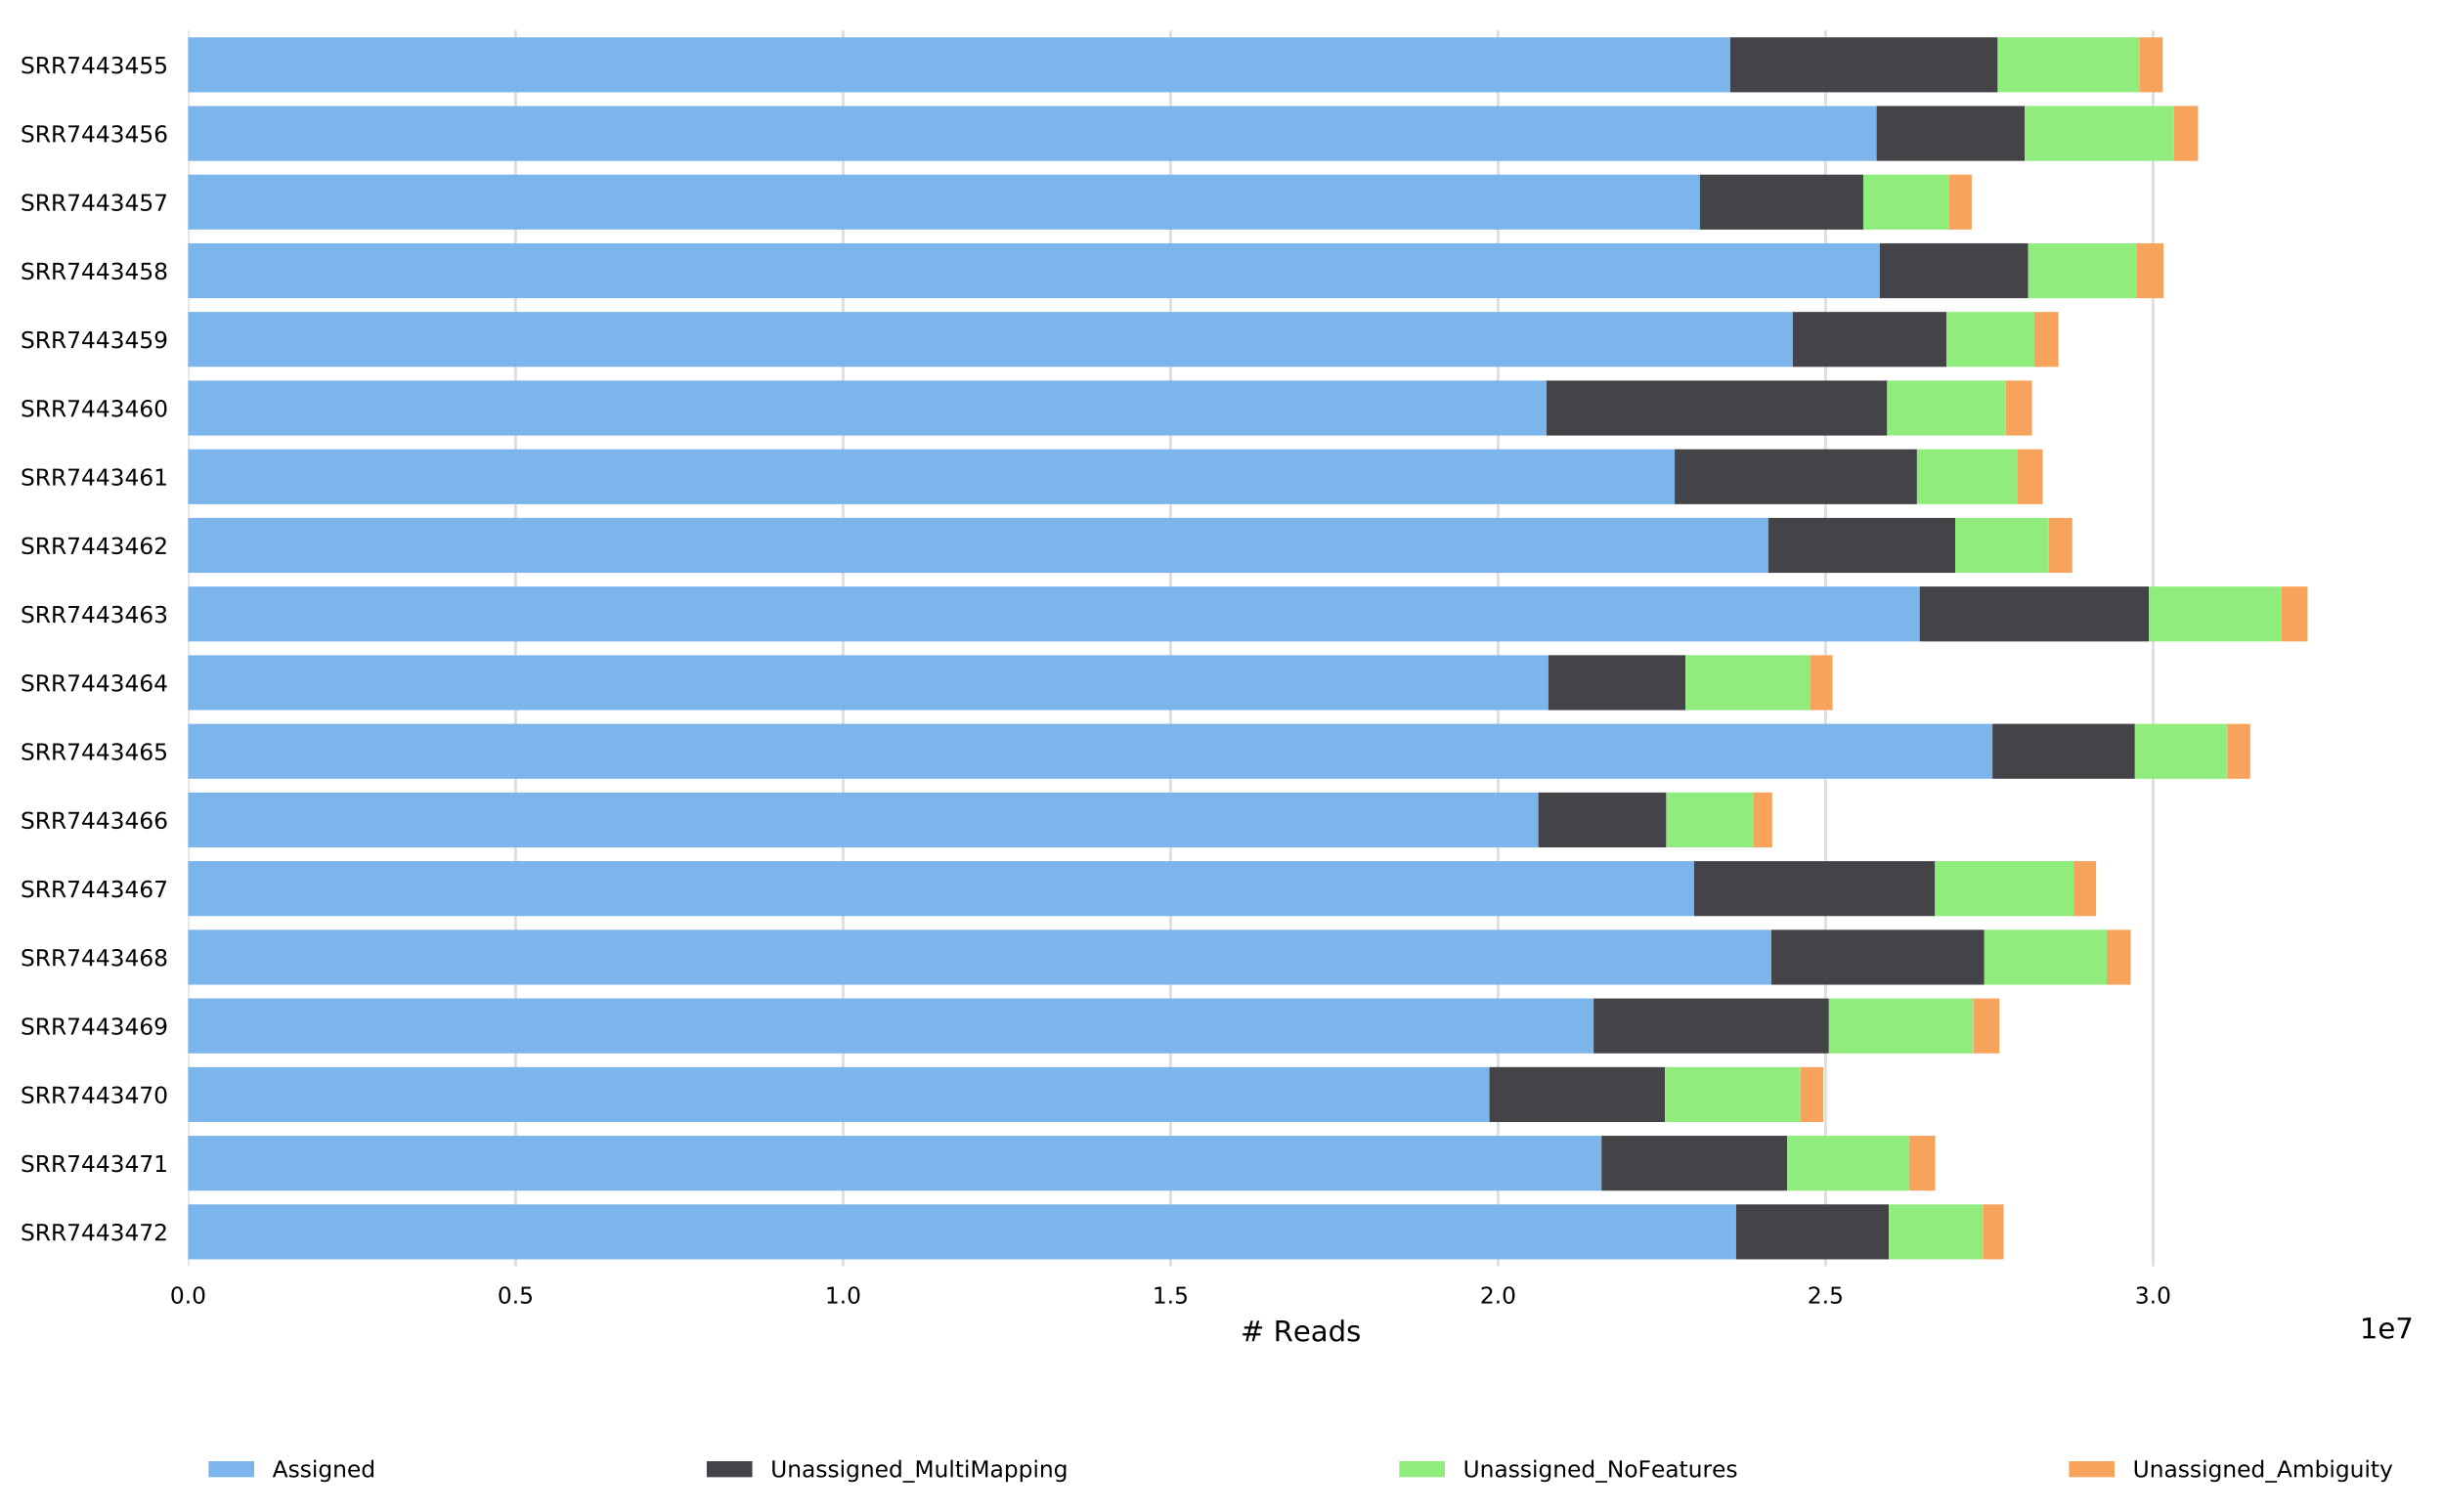 <?xml version="1.0" encoding="utf-8" standalone="no"?>
<!DOCTYPE svg PUBLIC "-//W3C//DTD SVG 1.1//EN"
  "http://www.w3.org/Graphics/SVG/1.1/DTD/svg11.dtd">
<!-- Created with matplotlib (https://matplotlib.org/) -->
<svg height="530.938pt" version="1.1" viewBox="0 0 857.926 530.938" width="857.926pt" xmlns="http://www.w3.org/2000/svg" xmlns:xlink="http://www.w3.org/1999/xlink">
 <defs>
  <style type="text/css">
*{stroke-linecap:butt;stroke-linejoin:round;}
  </style>
 </defs>
 <g id="figure_1">
  <g id="patch_1">
   <path d="M 0 530.938 
L 857.926 530.938 
L 857.926 0 
L 0 0 
z
" style="fill:#ffffff;"/>
  </g>
  <g id="axes_1">
   <g id="patch_2">
    <path d="M 66.026 444.578 
L 847.226 444.578 
L 847.226 10.7 
L 66.026 10.7 
z
" style="fill:#ffffff;"/>
   </g>
   <g id="matplotlib.axis_1">
    <g id="xtick_1">
     <g id="line2d_1">
      <path clip-path="url(#p8d0020bea5)" d="M 66.026 444.578 
L 66.026 10.7 
" style="fill:none;stroke:#dedede;stroke-linecap:square;"/>
     </g>
     <g id="text_1">
      <!-- 0.0 -->
      <defs>
       <path d="M 31.781 66.406 
Q 24.172 66.406 20.328 58.906 
Q 16.5 51.422 16.5 36.375 
Q 16.5 21.391 20.328 13.891 
Q 24.172 6.391 31.781 6.391 
Q 39.453 6.391 43.281 13.891 
Q 47.125 21.391 47.125 36.375 
Q 47.125 51.422 43.281 58.906 
Q 39.453 66.406 31.781 66.406 
z
M 31.781 74.219 
Q 44.047 74.219 50.516 64.516 
Q 56.984 54.828 56.984 36.375 
Q 56.984 17.969 50.516 8.266 
Q 44.047 -1.422 31.781 -1.422 
Q 19.531 -1.422 13.062 8.266 
Q 6.594 17.969 6.594 36.375 
Q 6.594 54.828 13.062 64.516 
Q 19.531 74.219 31.781 74.219 
z
" id="DejaVuSans-48"/>
       <path d="M 10.688 12.406 
L 21 12.406 
L 21 0 
L 10.688 0 
z
" id="DejaVuSans-46"/>
      </defs>
      <g transform="translate(59.665 457.657)scale(0.08 -0.08)">
       <use xlink:href="#DejaVuSans-48"/>
       <use x="63.623" xlink:href="#DejaVuSans-46"/>
       <use x="95.41" xlink:href="#DejaVuSans-48"/>
      </g>
     </g>
    </g>
    <g id="xtick_2">
     <g id="line2d_2">
      <path clip-path="url(#p8d0020bea5)" d="M 180.987 444.578 
L 180.987 10.7 
" style="fill:none;stroke:#dedede;stroke-linecap:square;"/>
     </g>
     <g id="text_2">
      <!-- 0.5 -->
      <defs>
       <path d="M 10.797 72.906 
L 49.516 72.906 
L 49.516 64.594 
L 19.828 64.594 
L 19.828 46.734 
Q 21.969 47.469 24.109 47.828 
Q 26.266 48.188 28.422 48.188 
Q 40.625 48.188 47.75 41.5 
Q 54.891 34.812 54.891 23.391 
Q 54.891 11.625 47.562 5.094 
Q 40.234 -1.422 26.906 -1.422 
Q 22.312 -1.422 17.547 -0.641 
Q 12.797 0.141 7.719 1.703 
L 7.719 11.625 
Q 12.109 9.234 16.797 8.062 
Q 21.484 6.891 26.703 6.891 
Q 35.156 6.891 40.078 11.328 
Q 45.016 15.766 45.016 23.391 
Q 45.016 31 40.078 35.438 
Q 35.156 39.891 26.703 39.891 
Q 22.75 39.891 18.812 39.016 
Q 14.891 38.141 10.797 36.281 
z
" id="DejaVuSans-53"/>
      </defs>
      <g transform="translate(174.626 457.657)scale(0.08 -0.08)">
       <use xlink:href="#DejaVuSans-48"/>
       <use x="63.623" xlink:href="#DejaVuSans-46"/>
       <use x="95.41" xlink:href="#DejaVuSans-53"/>
      </g>
     </g>
    </g>
    <g id="xtick_3">
     <g id="line2d_3">
      <path clip-path="url(#p8d0020bea5)" d="M 295.948 444.578 
L 295.948 10.7 
" style="fill:none;stroke:#dedede;stroke-linecap:square;"/>
     </g>
     <g id="text_3">
      <!-- 1.0 -->
      <defs>
       <path d="M 12.406 8.297 
L 28.516 8.297 
L 28.516 63.922 
L 10.984 60.406 
L 10.984 69.391 
L 28.422 72.906 
L 38.281 72.906 
L 38.281 8.297 
L 54.391 8.297 
L 54.391 0 
L 12.406 0 
z
" id="DejaVuSans-49"/>
      </defs>
      <g transform="translate(289.587 457.657)scale(0.08 -0.08)">
       <use xlink:href="#DejaVuSans-49"/>
       <use x="63.623" xlink:href="#DejaVuSans-46"/>
       <use x="95.41" xlink:href="#DejaVuSans-48"/>
      </g>
     </g>
    </g>
    <g id="xtick_4">
     <g id="line2d_4">
      <path clip-path="url(#p8d0020bea5)" d="M 410.909 444.578 
L 410.909 10.7 
" style="fill:none;stroke:#dedede;stroke-linecap:square;"/>
     </g>
     <g id="text_4">
      <!-- 1.5 -->
      <g transform="translate(404.548 457.657)scale(0.08 -0.08)">
       <use xlink:href="#DejaVuSans-49"/>
       <use x="63.623" xlink:href="#DejaVuSans-46"/>
       <use x="95.41" xlink:href="#DejaVuSans-53"/>
      </g>
     </g>
    </g>
    <g id="xtick_5">
     <g id="line2d_5">
      <path clip-path="url(#p8d0020bea5)" d="M 525.87 444.578 
L 525.87 10.7 
" style="fill:none;stroke:#dedede;stroke-linecap:square;"/>
     </g>
     <g id="text_5">
      <!-- 2.0 -->
      <defs>
       <path d="M 19.188 8.297 
L 53.609 8.297 
L 53.609 0 
L 7.328 0 
L 7.328 8.297 
Q 12.938 14.109 22.625 23.891 
Q 32.328 33.688 34.812 36.531 
Q 39.547 41.844 41.422 45.531 
Q 43.312 49.219 43.312 52.781 
Q 43.312 58.594 39.234 62.25 
Q 35.156 65.922 28.609 65.922 
Q 23.969 65.922 18.812 64.312 
Q 13.672 62.703 7.812 59.422 
L 7.812 69.391 
Q 13.766 71.781 18.938 73 
Q 24.125 74.219 28.422 74.219 
Q 39.75 74.219 46.484 68.547 
Q 53.219 62.891 53.219 53.422 
Q 53.219 48.922 51.531 44.891 
Q 49.859 40.875 45.406 35.406 
Q 44.188 33.984 37.641 27.219 
Q 31.109 20.453 19.188 8.297 
z
" id="DejaVuSans-50"/>
      </defs>
      <g transform="translate(519.509 457.657)scale(0.08 -0.08)">
       <use xlink:href="#DejaVuSans-50"/>
       <use x="63.623" xlink:href="#DejaVuSans-46"/>
       <use x="95.41" xlink:href="#DejaVuSans-48"/>
      </g>
     </g>
    </g>
    <g id="xtick_6">
     <g id="line2d_6">
      <path clip-path="url(#p8d0020bea5)" d="M 640.831 444.578 
L 640.831 10.7 
" style="fill:none;stroke:#dedede;stroke-linecap:square;"/>
     </g>
     <g id="text_6">
      <!-- 2.5 -->
      <g transform="translate(634.47 457.657)scale(0.08 -0.08)">
       <use xlink:href="#DejaVuSans-50"/>
       <use x="63.623" xlink:href="#DejaVuSans-46"/>
       <use x="95.41" xlink:href="#DejaVuSans-53"/>
      </g>
     </g>
    </g>
    <g id="xtick_7">
     <g id="line2d_7">
      <path clip-path="url(#p8d0020bea5)" d="M 755.792 444.578 
L 755.792 10.7 
" style="fill:none;stroke:#dedede;stroke-linecap:square;"/>
     </g>
     <g id="text_7">
      <!-- 3.0 -->
      <defs>
       <path d="M 40.578 39.312 
Q 47.656 37.797 51.625 33 
Q 55.609 28.219 55.609 21.188 
Q 55.609 10.406 48.188 4.484 
Q 40.766 -1.422 27.094 -1.422 
Q 22.516 -1.422 17.656 -0.516 
Q 12.797 0.391 7.625 2.203 
L 7.625 11.719 
Q 11.719 9.328 16.594 8.109 
Q 21.484 6.891 26.812 6.891 
Q 36.078 6.891 40.938 10.547 
Q 45.797 14.203 45.797 21.188 
Q 45.797 27.641 41.281 31.266 
Q 36.766 34.906 28.719 34.906 
L 20.219 34.906 
L 20.219 43.016 
L 29.109 43.016 
Q 36.375 43.016 40.234 45.922 
Q 44.094 48.828 44.094 54.297 
Q 44.094 59.906 40.109 62.906 
Q 36.141 65.922 28.719 65.922 
Q 24.656 65.922 20.016 65.031 
Q 15.375 64.156 9.812 62.312 
L 9.812 71.094 
Q 15.438 72.656 20.344 73.438 
Q 25.25 74.219 29.594 74.219 
Q 40.828 74.219 47.359 69.109 
Q 53.906 64.016 53.906 55.328 
Q 53.906 49.266 50.438 45.094 
Q 46.969 40.922 40.578 39.312 
z
" id="DejaVuSans-51"/>
      </defs>
      <g transform="translate(749.43 457.657)scale(0.08 -0.08)">
       <use xlink:href="#DejaVuSans-51"/>
       <use x="63.623" xlink:href="#DejaVuSans-46"/>
       <use x="95.41" xlink:href="#DejaVuSans-48"/>
      </g>
     </g>
    </g>
    <g id="text_8">
     <!-- # Reads -->
     <defs>
      <path d="M 51.125 44 
L 36.922 44 
L 32.812 27.688 
L 47.125 27.688 
z
M 43.797 71.781 
L 38.719 51.516 
L 52.984 51.516 
L 58.109 71.781 
L 65.922 71.781 
L 60.891 51.516 
L 76.125 51.516 
L 76.125 44 
L 58.984 44 
L 54.984 27.688 
L 70.516 27.688 
L 70.516 20.219 
L 53.078 20.219 
L 48 0 
L 40.188 0 
L 45.219 20.219 
L 30.906 20.219 
L 25.875 0 
L 18.016 0 
L 23.094 20.219 
L 7.719 20.219 
L 7.719 27.688 
L 24.906 27.688 
L 29 44 
L 13.281 44 
L 13.281 51.516 
L 30.906 51.516 
L 35.891 71.781 
z
" id="DejaVuSans-35"/>
      <path id="DejaVuSans-32"/>
      <path d="M 44.391 34.188 
Q 47.562 33.109 50.562 29.594 
Q 53.562 26.078 56.594 19.922 
L 66.609 0 
L 56 0 
L 46.688 18.703 
Q 43.062 26.031 39.672 28.422 
Q 36.281 30.812 30.422 30.812 
L 19.672 30.812 
L 19.672 0 
L 9.812 0 
L 9.812 72.906 
L 32.078 72.906 
Q 44.578 72.906 50.734 67.672 
Q 56.891 62.453 56.891 51.906 
Q 56.891 45.016 53.688 40.469 
Q 50.484 35.938 44.391 34.188 
z
M 19.672 64.797 
L 19.672 38.922 
L 32.078 38.922 
Q 39.203 38.922 42.844 42.219 
Q 46.484 45.516 46.484 51.906 
Q 46.484 58.297 42.844 61.547 
Q 39.203 64.797 32.078 64.797 
z
" id="DejaVuSans-82"/>
      <path d="M 56.203 29.594 
L 56.203 25.203 
L 14.891 25.203 
Q 15.484 15.922 20.484 11.062 
Q 25.484 6.203 34.422 6.203 
Q 39.594 6.203 44.453 7.469 
Q 49.312 8.734 54.109 11.281 
L 54.109 2.781 
Q 49.266 0.734 44.188 -0.344 
Q 39.109 -1.422 33.891 -1.422 
Q 20.797 -1.422 13.156 6.188 
Q 5.516 13.812 5.516 26.812 
Q 5.516 40.234 12.766 48.109 
Q 20.016 56 32.328 56 
Q 43.359 56 49.781 48.891 
Q 56.203 41.797 56.203 29.594 
z
M 47.219 32.234 
Q 47.125 39.594 43.094 43.984 
Q 39.062 48.391 32.422 48.391 
Q 24.906 48.391 20.391 44.141 
Q 15.875 39.891 15.188 32.172 
z
" id="DejaVuSans-101"/>
      <path d="M 34.281 27.484 
Q 23.391 27.484 19.188 25 
Q 14.984 22.516 14.984 16.5 
Q 14.984 11.719 18.141 8.906 
Q 21.297 6.109 26.703 6.109 
Q 34.188 6.109 38.703 11.406 
Q 43.219 16.703 43.219 25.484 
L 43.219 27.484 
z
M 52.203 31.203 
L 52.203 0 
L 43.219 0 
L 43.219 8.297 
Q 40.141 3.328 35.547 0.953 
Q 30.953 -1.422 24.312 -1.422 
Q 15.922 -1.422 10.953 3.297 
Q 6 8.016 6 15.922 
Q 6 25.141 12.172 29.828 
Q 18.359 34.516 30.609 34.516 
L 43.219 34.516 
L 43.219 35.406 
Q 43.219 41.609 39.141 45 
Q 35.062 48.391 27.688 48.391 
Q 23 48.391 18.547 47.266 
Q 14.109 46.141 10.016 43.891 
L 10.016 52.203 
Q 14.938 54.109 19.578 55.047 
Q 24.219 56 28.609 56 
Q 40.484 56 46.344 49.844 
Q 52.203 43.703 52.203 31.203 
z
" id="DejaVuSans-97"/>
      <path d="M 45.406 46.391 
L 45.406 75.984 
L 54.391 75.984 
L 54.391 0 
L 45.406 0 
L 45.406 8.203 
Q 42.578 3.328 38.25 0.953 
Q 33.938 -1.422 27.875 -1.422 
Q 17.969 -1.422 11.734 6.484 
Q 5.516 14.406 5.516 27.297 
Q 5.516 40.188 11.734 48.094 
Q 17.969 56 27.875 56 
Q 33.938 56 38.25 53.625 
Q 42.578 51.266 45.406 46.391 
z
M 14.797 27.297 
Q 14.797 17.391 18.875 11.75 
Q 22.953 6.109 30.078 6.109 
Q 37.203 6.109 41.297 11.75 
Q 45.406 17.391 45.406 27.297 
Q 45.406 37.203 41.297 42.844 
Q 37.203 48.484 30.078 48.484 
Q 22.953 48.484 18.875 42.844 
Q 14.797 37.203 14.797 27.297 
z
" id="DejaVuSans-100"/>
      <path d="M 44.281 53.078 
L 44.281 44.578 
Q 40.484 46.531 36.375 47.5 
Q 32.281 48.484 27.875 48.484 
Q 21.188 48.484 17.844 46.438 
Q 14.5 44.391 14.5 40.281 
Q 14.5 37.156 16.891 35.375 
Q 19.281 33.594 26.516 31.984 
L 29.594 31.297 
Q 39.156 29.25 43.188 25.516 
Q 47.219 21.781 47.219 15.094 
Q 47.219 7.469 41.188 3.016 
Q 35.156 -1.422 24.609 -1.422 
Q 20.219 -1.422 15.453 -0.562 
Q 10.688 0.297 5.422 2 
L 5.422 11.281 
Q 10.406 8.688 15.234 7.391 
Q 20.062 6.109 24.812 6.109 
Q 31.156 6.109 34.562 8.281 
Q 37.984 10.453 37.984 14.406 
Q 37.984 18.062 35.516 20.016 
Q 33.062 21.969 24.703 23.781 
L 21.578 24.516 
Q 13.234 26.266 9.516 29.906 
Q 5.812 33.547 5.812 39.891 
Q 5.812 47.609 11.281 51.797 
Q 16.75 56 26.812 56 
Q 31.781 56 36.172 55.266 
Q 40.578 54.547 44.281 53.078 
z
" id="DejaVuSans-115"/>
     </defs>
     <g transform="translate(435.457 470.919)scale(0.1 -0.1)">
      <use xlink:href="#DejaVuSans-35"/>
      <use x="83.789" xlink:href="#DejaVuSans-32"/>
      <use x="115.576" xlink:href="#DejaVuSans-82"/>
      <use x="184.996" xlink:href="#DejaVuSans-101"/>
      <use x="246.52" xlink:href="#DejaVuSans-97"/>
      <use x="307.799" xlink:href="#DejaVuSans-100"/>
      <use x="371.275" xlink:href="#DejaVuSans-115"/>
     </g>
    </g>
    <g id="text_9">
     <!-- 1e7 -->
     <defs>
      <path d="M 8.203 72.906 
L 55.078 72.906 
L 55.078 68.703 
L 28.609 0 
L 18.312 0 
L 43.219 64.594 
L 8.203 64.594 
z
" id="DejaVuSans-55"/>
     </defs>
     <g transform="translate(828.348 469.919)scale(0.1 -0.1)">
      <use xlink:href="#DejaVuSans-49"/>
      <use x="63.623" xlink:href="#DejaVuSans-101"/>
      <use x="125.146" xlink:href="#DejaVuSans-55"/>
     </g>
    </g>
   </g>
   <g id="matplotlib.axis_2">
    <g id="ytick_1">
     <g id="text_10">
      <!-- SRR7443455 -->
      <defs>
       <path d="M 53.516 70.516 
L 53.516 60.891 
Q 47.906 63.578 42.922 64.891 
Q 37.938 66.219 33.297 66.219 
Q 25.25 66.219 20.875 63.094 
Q 16.5 59.969 16.5 54.203 
Q 16.5 49.359 19.406 46.891 
Q 22.312 44.438 30.422 42.922 
L 36.375 41.703 
Q 47.406 39.594 52.656 34.297 
Q 57.906 29 57.906 20.125 
Q 57.906 9.516 50.797 4.047 
Q 43.703 -1.422 29.984 -1.422 
Q 24.812 -1.422 18.969 -0.25 
Q 13.141 0.922 6.891 3.219 
L 6.891 13.375 
Q 12.891 10.016 18.656 8.297 
Q 24.422 6.594 29.984 6.594 
Q 38.422 6.594 43.016 9.906 
Q 47.609 13.234 47.609 19.391 
Q 47.609 24.75 44.312 27.781 
Q 41.016 30.812 33.5 32.328 
L 27.484 33.5 
Q 16.453 35.688 11.516 40.375 
Q 6.594 45.062 6.594 53.422 
Q 6.594 63.094 13.406 68.656 
Q 20.219 74.219 32.172 74.219 
Q 37.312 74.219 42.625 73.281 
Q 47.953 72.359 53.516 70.516 
z
" id="DejaVuSans-83"/>
       <path d="M 37.797 64.312 
L 12.891 25.391 
L 37.797 25.391 
z
M 35.203 72.906 
L 47.609 72.906 
L 47.609 25.391 
L 58.016 25.391 
L 58.016 17.188 
L 47.609 17.188 
L 47.609 0 
L 37.797 0 
L 37.797 17.188 
L 4.891 17.188 
L 4.891 26.703 
z
" id="DejaVuSans-52"/>
      </defs>
      <g transform="translate(7.2 25.792)scale(0.08 -0.08)">
       <use xlink:href="#DejaVuSans-83"/>
       <use x="63.477" xlink:href="#DejaVuSans-82"/>
       <use x="132.959" xlink:href="#DejaVuSans-82"/>
       <use x="202.441" xlink:href="#DejaVuSans-55"/>
       <use x="266.064" xlink:href="#DejaVuSans-52"/>
       <use x="329.688" xlink:href="#DejaVuSans-52"/>
       <use x="393.311" xlink:href="#DejaVuSans-51"/>
       <use x="456.934" xlink:href="#DejaVuSans-52"/>
       <use x="520.557" xlink:href="#DejaVuSans-53"/>
       <use x="584.18" xlink:href="#DejaVuSans-53"/>
      </g>
     </g>
    </g>
    <g id="ytick_2">
     <g id="text_11">
      <!-- SRR7443456 -->
      <defs>
       <path d="M 33.016 40.375 
Q 26.375 40.375 22.484 35.828 
Q 18.609 31.297 18.609 23.391 
Q 18.609 15.531 22.484 10.953 
Q 26.375 6.391 33.016 6.391 
Q 39.656 6.391 43.531 10.953 
Q 47.406 15.531 47.406 23.391 
Q 47.406 31.297 43.531 35.828 
Q 39.656 40.375 33.016 40.375 
z
M 52.594 71.297 
L 52.594 62.312 
Q 48.875 64.062 45.094 64.984 
Q 41.312 65.922 37.594 65.922 
Q 27.828 65.922 22.672 59.328 
Q 17.531 52.734 16.797 39.406 
Q 19.672 43.656 24.016 45.922 
Q 28.375 48.188 33.594 48.188 
Q 44.578 48.188 50.953 41.516 
Q 57.328 34.859 57.328 23.391 
Q 57.328 12.156 50.688 5.359 
Q 44.047 -1.422 33.016 -1.422 
Q 20.359 -1.422 13.672 8.266 
Q 6.984 17.969 6.984 36.375 
Q 6.984 53.656 15.188 63.938 
Q 23.391 74.219 37.203 74.219 
Q 40.922 74.219 44.703 73.484 
Q 48.484 72.75 52.594 71.297 
z
" id="DejaVuSans-54"/>
      </defs>
      <g transform="translate(7.2 49.896)scale(0.08 -0.08)">
       <use xlink:href="#DejaVuSans-83"/>
       <use x="63.477" xlink:href="#DejaVuSans-82"/>
       <use x="132.959" xlink:href="#DejaVuSans-82"/>
       <use x="202.441" xlink:href="#DejaVuSans-55"/>
       <use x="266.064" xlink:href="#DejaVuSans-52"/>
       <use x="329.688" xlink:href="#DejaVuSans-52"/>
       <use x="393.311" xlink:href="#DejaVuSans-51"/>
       <use x="456.934" xlink:href="#DejaVuSans-52"/>
       <use x="520.557" xlink:href="#DejaVuSans-53"/>
       <use x="584.18" xlink:href="#DejaVuSans-54"/>
      </g>
     </g>
    </g>
    <g id="ytick_3">
     <g id="text_12">
      <!-- SRR7443457 -->
      <g transform="translate(7.2 74)scale(0.08 -0.08)">
       <use xlink:href="#DejaVuSans-83"/>
       <use x="63.477" xlink:href="#DejaVuSans-82"/>
       <use x="132.959" xlink:href="#DejaVuSans-82"/>
       <use x="202.441" xlink:href="#DejaVuSans-55"/>
       <use x="266.064" xlink:href="#DejaVuSans-52"/>
       <use x="329.688" xlink:href="#DejaVuSans-52"/>
       <use x="393.311" xlink:href="#DejaVuSans-51"/>
       <use x="456.934" xlink:href="#DejaVuSans-52"/>
       <use x="520.557" xlink:href="#DejaVuSans-53"/>
       <use x="584.18" xlink:href="#DejaVuSans-55"/>
      </g>
     </g>
    </g>
    <g id="ytick_4">
     <g id="text_13">
      <!-- SRR7443458 -->
      <defs>
       <path d="M 31.781 34.625 
Q 24.75 34.625 20.719 30.859 
Q 16.703 27.094 16.703 20.516 
Q 16.703 13.922 20.719 10.156 
Q 24.75 6.391 31.781 6.391 
Q 38.812 6.391 42.859 10.172 
Q 46.922 13.969 46.922 20.516 
Q 46.922 27.094 42.891 30.859 
Q 38.875 34.625 31.781 34.625 
z
M 21.922 38.812 
Q 15.578 40.375 12.031 44.719 
Q 8.5 49.078 8.5 55.328 
Q 8.5 64.062 14.719 69.141 
Q 20.953 74.219 31.781 74.219 
Q 42.672 74.219 48.875 69.141 
Q 55.078 64.062 55.078 55.328 
Q 55.078 49.078 51.531 44.719 
Q 48 40.375 41.703 38.812 
Q 48.828 37.156 52.797 32.312 
Q 56.781 27.484 56.781 20.516 
Q 56.781 9.906 50.312 4.234 
Q 43.844 -1.422 31.781 -1.422 
Q 19.734 -1.422 13.25 4.234 
Q 6.781 9.906 6.781 20.516 
Q 6.781 27.484 10.781 32.312 
Q 14.797 37.156 21.922 38.812 
z
M 18.312 54.391 
Q 18.312 48.734 21.844 45.562 
Q 25.391 42.391 31.781 42.391 
Q 38.141 42.391 41.719 45.562 
Q 45.312 48.734 45.312 54.391 
Q 45.312 60.062 41.719 63.234 
Q 38.141 66.406 31.781 66.406 
Q 25.391 66.406 21.844 63.234 
Q 18.312 60.062 18.312 54.391 
z
" id="DejaVuSans-56"/>
      </defs>
      <g transform="translate(7.2 98.105)scale(0.08 -0.08)">
       <use xlink:href="#DejaVuSans-83"/>
       <use x="63.477" xlink:href="#DejaVuSans-82"/>
       <use x="132.959" xlink:href="#DejaVuSans-82"/>
       <use x="202.441" xlink:href="#DejaVuSans-55"/>
       <use x="266.064" xlink:href="#DejaVuSans-52"/>
       <use x="329.688" xlink:href="#DejaVuSans-52"/>
       <use x="393.311" xlink:href="#DejaVuSans-51"/>
       <use x="456.934" xlink:href="#DejaVuSans-52"/>
       <use x="520.557" xlink:href="#DejaVuSans-53"/>
       <use x="584.18" xlink:href="#DejaVuSans-56"/>
      </g>
     </g>
    </g>
    <g id="ytick_5">
     <g id="text_14">
      <!-- SRR7443459 -->
      <defs>
       <path d="M 10.984 1.516 
L 10.984 10.5 
Q 14.703 8.734 18.5 7.812 
Q 22.312 6.891 25.984 6.891 
Q 35.75 6.891 40.891 13.453 
Q 46.047 20.016 46.781 33.406 
Q 43.953 29.203 39.594 26.953 
Q 35.25 24.703 29.984 24.703 
Q 19.047 24.703 12.672 31.312 
Q 6.297 37.938 6.297 49.422 
Q 6.297 60.641 12.938 67.422 
Q 19.578 74.219 30.609 74.219 
Q 43.266 74.219 49.922 64.516 
Q 56.594 54.828 56.594 36.375 
Q 56.594 19.141 48.406 8.859 
Q 40.234 -1.422 26.422 -1.422 
Q 22.703 -1.422 18.891 -0.688 
Q 15.094 0.047 10.984 1.516 
z
M 30.609 32.422 
Q 37.25 32.422 41.125 36.953 
Q 45.016 41.5 45.016 49.422 
Q 45.016 57.281 41.125 61.844 
Q 37.25 66.406 30.609 66.406 
Q 23.969 66.406 20.094 61.844 
Q 16.219 57.281 16.219 49.422 
Q 16.219 41.5 20.094 36.953 
Q 23.969 32.422 30.609 32.422 
z
" id="DejaVuSans-57"/>
      </defs>
      <g transform="translate(7.2 122.209)scale(0.08 -0.08)">
       <use xlink:href="#DejaVuSans-83"/>
       <use x="63.477" xlink:href="#DejaVuSans-82"/>
       <use x="132.959" xlink:href="#DejaVuSans-82"/>
       <use x="202.441" xlink:href="#DejaVuSans-55"/>
       <use x="266.064" xlink:href="#DejaVuSans-52"/>
       <use x="329.688" xlink:href="#DejaVuSans-52"/>
       <use x="393.311" xlink:href="#DejaVuSans-51"/>
       <use x="456.934" xlink:href="#DejaVuSans-52"/>
       <use x="520.557" xlink:href="#DejaVuSans-53"/>
       <use x="584.18" xlink:href="#DejaVuSans-57"/>
      </g>
     </g>
    </g>
    <g id="ytick_6">
     <g id="text_15">
      <!-- SRR7443460 -->
      <g transform="translate(7.2 146.313)scale(0.08 -0.08)">
       <use xlink:href="#DejaVuSans-83"/>
       <use x="63.477" xlink:href="#DejaVuSans-82"/>
       <use x="132.959" xlink:href="#DejaVuSans-82"/>
       <use x="202.441" xlink:href="#DejaVuSans-55"/>
       <use x="266.064" xlink:href="#DejaVuSans-52"/>
       <use x="329.688" xlink:href="#DejaVuSans-52"/>
       <use x="393.311" xlink:href="#DejaVuSans-51"/>
       <use x="456.934" xlink:href="#DejaVuSans-52"/>
       <use x="520.557" xlink:href="#DejaVuSans-54"/>
       <use x="584.18" xlink:href="#DejaVuSans-48"/>
      </g>
     </g>
    </g>
    <g id="ytick_7">
     <g id="text_16">
      <!-- SRR7443461 -->
      <g transform="translate(7.2 170.418)scale(0.08 -0.08)">
       <use xlink:href="#DejaVuSans-83"/>
       <use x="63.477" xlink:href="#DejaVuSans-82"/>
       <use x="132.959" xlink:href="#DejaVuSans-82"/>
       <use x="202.441" xlink:href="#DejaVuSans-55"/>
       <use x="266.064" xlink:href="#DejaVuSans-52"/>
       <use x="329.688" xlink:href="#DejaVuSans-52"/>
       <use x="393.311" xlink:href="#DejaVuSans-51"/>
       <use x="456.934" xlink:href="#DejaVuSans-52"/>
       <use x="520.557" xlink:href="#DejaVuSans-54"/>
       <use x="584.18" xlink:href="#DejaVuSans-49"/>
      </g>
     </g>
    </g>
    <g id="ytick_8">
     <g id="text_17">
      <!-- SRR7443462 -->
      <g transform="translate(7.2 194.522)scale(0.08 -0.08)">
       <use xlink:href="#DejaVuSans-83"/>
       <use x="63.477" xlink:href="#DejaVuSans-82"/>
       <use x="132.959" xlink:href="#DejaVuSans-82"/>
       <use x="202.441" xlink:href="#DejaVuSans-55"/>
       <use x="266.064" xlink:href="#DejaVuSans-52"/>
       <use x="329.688" xlink:href="#DejaVuSans-52"/>
       <use x="393.311" xlink:href="#DejaVuSans-51"/>
       <use x="456.934" xlink:href="#DejaVuSans-52"/>
       <use x="520.557" xlink:href="#DejaVuSans-54"/>
       <use x="584.18" xlink:href="#DejaVuSans-50"/>
      </g>
     </g>
    </g>
    <g id="ytick_9">
     <g id="text_18">
      <!-- SRR7443463 -->
      <g transform="translate(7.2 218.626)scale(0.08 -0.08)">
       <use xlink:href="#DejaVuSans-83"/>
       <use x="63.477" xlink:href="#DejaVuSans-82"/>
       <use x="132.959" xlink:href="#DejaVuSans-82"/>
       <use x="202.441" xlink:href="#DejaVuSans-55"/>
       <use x="266.064" xlink:href="#DejaVuSans-52"/>
       <use x="329.688" xlink:href="#DejaVuSans-52"/>
       <use x="393.311" xlink:href="#DejaVuSans-51"/>
       <use x="456.934" xlink:href="#DejaVuSans-52"/>
       <use x="520.557" xlink:href="#DejaVuSans-54"/>
       <use x="584.18" xlink:href="#DejaVuSans-51"/>
      </g>
     </g>
    </g>
    <g id="ytick_10">
     <g id="text_19">
      <!-- SRR7443464 -->
      <g transform="translate(7.2 242.731)scale(0.08 -0.08)">
       <use xlink:href="#DejaVuSans-83"/>
       <use x="63.477" xlink:href="#DejaVuSans-82"/>
       <use x="132.959" xlink:href="#DejaVuSans-82"/>
       <use x="202.441" xlink:href="#DejaVuSans-55"/>
       <use x="266.064" xlink:href="#DejaVuSans-52"/>
       <use x="329.688" xlink:href="#DejaVuSans-52"/>
       <use x="393.311" xlink:href="#DejaVuSans-51"/>
       <use x="456.934" xlink:href="#DejaVuSans-52"/>
       <use x="520.557" xlink:href="#DejaVuSans-54"/>
       <use x="584.18" xlink:href="#DejaVuSans-52"/>
      </g>
     </g>
    </g>
    <g id="ytick_11">
     <g id="text_20">
      <!-- SRR7443465 -->
      <g transform="translate(7.2 266.835)scale(0.08 -0.08)">
       <use xlink:href="#DejaVuSans-83"/>
       <use x="63.477" xlink:href="#DejaVuSans-82"/>
       <use x="132.959" xlink:href="#DejaVuSans-82"/>
       <use x="202.441" xlink:href="#DejaVuSans-55"/>
       <use x="266.064" xlink:href="#DejaVuSans-52"/>
       <use x="329.688" xlink:href="#DejaVuSans-52"/>
       <use x="393.311" xlink:href="#DejaVuSans-51"/>
       <use x="456.934" xlink:href="#DejaVuSans-52"/>
       <use x="520.557" xlink:href="#DejaVuSans-54"/>
       <use x="584.18" xlink:href="#DejaVuSans-53"/>
      </g>
     </g>
    </g>
    <g id="ytick_12">
     <g id="text_21">
      <!-- SRR7443466 -->
      <g transform="translate(7.2 290.939)scale(0.08 -0.08)">
       <use xlink:href="#DejaVuSans-83"/>
       <use x="63.477" xlink:href="#DejaVuSans-82"/>
       <use x="132.959" xlink:href="#DejaVuSans-82"/>
       <use x="202.441" xlink:href="#DejaVuSans-55"/>
       <use x="266.064" xlink:href="#DejaVuSans-52"/>
       <use x="329.688" xlink:href="#DejaVuSans-52"/>
       <use x="393.311" xlink:href="#DejaVuSans-51"/>
       <use x="456.934" xlink:href="#DejaVuSans-52"/>
       <use x="520.557" xlink:href="#DejaVuSans-54"/>
       <use x="584.18" xlink:href="#DejaVuSans-54"/>
      </g>
     </g>
    </g>
    <g id="ytick_13">
     <g id="text_22">
      <!-- SRR7443467 -->
      <g transform="translate(7.2 315.044)scale(0.08 -0.08)">
       <use xlink:href="#DejaVuSans-83"/>
       <use x="63.477" xlink:href="#DejaVuSans-82"/>
       <use x="132.959" xlink:href="#DejaVuSans-82"/>
       <use x="202.441" xlink:href="#DejaVuSans-55"/>
       <use x="266.064" xlink:href="#DejaVuSans-52"/>
       <use x="329.688" xlink:href="#DejaVuSans-52"/>
       <use x="393.311" xlink:href="#DejaVuSans-51"/>
       <use x="456.934" xlink:href="#DejaVuSans-52"/>
       <use x="520.557" xlink:href="#DejaVuSans-54"/>
       <use x="584.18" xlink:href="#DejaVuSans-55"/>
      </g>
     </g>
    </g>
    <g id="ytick_14">
     <g id="text_23">
      <!-- SRR7443468 -->
      <g transform="translate(7.2 339.148)scale(0.08 -0.08)">
       <use xlink:href="#DejaVuSans-83"/>
       <use x="63.477" xlink:href="#DejaVuSans-82"/>
       <use x="132.959" xlink:href="#DejaVuSans-82"/>
       <use x="202.441" xlink:href="#DejaVuSans-55"/>
       <use x="266.064" xlink:href="#DejaVuSans-52"/>
       <use x="329.688" xlink:href="#DejaVuSans-52"/>
       <use x="393.311" xlink:href="#DejaVuSans-51"/>
       <use x="456.934" xlink:href="#DejaVuSans-52"/>
       <use x="520.557" xlink:href="#DejaVuSans-54"/>
       <use x="584.18" xlink:href="#DejaVuSans-56"/>
      </g>
     </g>
    </g>
    <g id="ytick_15">
     <g id="text_24">
      <!-- SRR7443469 -->
      <g transform="translate(7.2 363.252)scale(0.08 -0.08)">
       <use xlink:href="#DejaVuSans-83"/>
       <use x="63.477" xlink:href="#DejaVuSans-82"/>
       <use x="132.959" xlink:href="#DejaVuSans-82"/>
       <use x="202.441" xlink:href="#DejaVuSans-55"/>
       <use x="266.064" xlink:href="#DejaVuSans-52"/>
       <use x="329.688" xlink:href="#DejaVuSans-52"/>
       <use x="393.311" xlink:href="#DejaVuSans-51"/>
       <use x="456.934" xlink:href="#DejaVuSans-52"/>
       <use x="520.557" xlink:href="#DejaVuSans-54"/>
       <use x="584.18" xlink:href="#DejaVuSans-57"/>
      </g>
     </g>
    </g>
    <g id="ytick_16">
     <g id="text_25">
      <!-- SRR7443470 -->
      <g transform="translate(7.2 387.357)scale(0.08 -0.08)">
       <use xlink:href="#DejaVuSans-83"/>
       <use x="63.477" xlink:href="#DejaVuSans-82"/>
       <use x="132.959" xlink:href="#DejaVuSans-82"/>
       <use x="202.441" xlink:href="#DejaVuSans-55"/>
       <use x="266.064" xlink:href="#DejaVuSans-52"/>
       <use x="329.688" xlink:href="#DejaVuSans-52"/>
       <use x="393.311" xlink:href="#DejaVuSans-51"/>
       <use x="456.934" xlink:href="#DejaVuSans-52"/>
       <use x="520.557" xlink:href="#DejaVuSans-55"/>
       <use x="584.18" xlink:href="#DejaVuSans-48"/>
      </g>
     </g>
    </g>
    <g id="ytick_17">
     <g id="text_26">
      <!-- SRR7443471 -->
      <g transform="translate(7.2 411.461)scale(0.08 -0.08)">
       <use xlink:href="#DejaVuSans-83"/>
       <use x="63.477" xlink:href="#DejaVuSans-82"/>
       <use x="132.959" xlink:href="#DejaVuSans-82"/>
       <use x="202.441" xlink:href="#DejaVuSans-55"/>
       <use x="266.064" xlink:href="#DejaVuSans-52"/>
       <use x="329.688" xlink:href="#DejaVuSans-52"/>
       <use x="393.311" xlink:href="#DejaVuSans-51"/>
       <use x="456.934" xlink:href="#DejaVuSans-52"/>
       <use x="520.557" xlink:href="#DejaVuSans-55"/>
       <use x="584.18" xlink:href="#DejaVuSans-49"/>
      </g>
     </g>
    </g>
    <g id="ytick_18">
     <g id="text_27">
      <!-- SRR7443472 -->
      <g transform="translate(7.2 435.565)scale(0.08 -0.08)">
       <use xlink:href="#DejaVuSans-83"/>
       <use x="63.477" xlink:href="#DejaVuSans-82"/>
       <use x="132.959" xlink:href="#DejaVuSans-82"/>
       <use x="202.441" xlink:href="#DejaVuSans-55"/>
       <use x="266.064" xlink:href="#DejaVuSans-52"/>
       <use x="329.688" xlink:href="#DejaVuSans-52"/>
       <use x="393.311" xlink:href="#DejaVuSans-51"/>
       <use x="456.934" xlink:href="#DejaVuSans-52"/>
       <use x="520.557" xlink:href="#DejaVuSans-55"/>
       <use x="584.18" xlink:href="#DejaVuSans-50"/>
      </g>
     </g>
    </g>
   </g>
   <g id="patch_3">
    <path clip-path="url(#p8d0020bea5)" d="M 66.026 13.11 
L 607.344 13.11 
L 607.344 32.394 
L 66.026 32.394 
z
" style="fill:#7cb5ec;"/>
   </g>
   <g id="patch_4">
    <path clip-path="url(#p8d0020bea5)" d="M 66.026 37.215 
L 658.706 37.215 
L 658.706 56.498 
L 66.026 56.498 
z
" style="fill:#7cb5ec;"/>
   </g>
   <g id="patch_5">
    <path clip-path="url(#p8d0020bea5)" d="M 66.026 61.319 
L 596.737 61.319 
L 596.737 80.603 
L 66.026 80.603 
z
" style="fill:#7cb5ec;"/>
   </g>
   <g id="patch_6">
    <path clip-path="url(#p8d0020bea5)" d="M 66.026 85.423 
L 659.85 85.423 
L 659.85 104.707 
L 66.026 104.707 
z
" style="fill:#7cb5ec;"/>
   </g>
   <g id="patch_7">
    <path clip-path="url(#p8d0020bea5)" d="M 66.026 109.528 
L 629.319 109.528 
L 629.319 128.811 
L 66.026 128.811 
z
" style="fill:#7cb5ec;"/>
   </g>
   <g id="patch_8">
    <path clip-path="url(#p8d0020bea5)" d="M 66.026 133.632 
L 542.863 133.632 
L 542.863 152.916 
L 66.026 152.916 
z
" style="fill:#7cb5ec;"/>
   </g>
   <g id="patch_9">
    <path clip-path="url(#p8d0020bea5)" d="M 66.026 157.737 
L 587.867 157.737 
L 587.867 177.02 
L 66.026 177.02 
z
" style="fill:#7cb5ec;"/>
   </g>
   <g id="patch_10">
    <path clip-path="url(#p8d0020bea5)" d="M 66.026 181.841 
L 620.712 181.841 
L 620.712 201.124 
L 66.026 201.124 
z
" style="fill:#7cb5ec;"/>
   </g>
   <g id="patch_11">
    <path clip-path="url(#p8d0020bea5)" d="M 66.026 205.945 
L 673.846 205.945 
L 673.846 225.229 
L 66.026 225.229 
z
" style="fill:#7cb5ec;"/>
   </g>
   <g id="patch_12">
    <path clip-path="url(#p8d0020bea5)" d="M 66.026 230.05 
L 543.523 230.05 
L 543.523 249.333 
L 66.026 249.333 
z
" style="fill:#7cb5ec;"/>
   </g>
   <g id="patch_13">
    <path clip-path="url(#p8d0020bea5)" d="M 66.026 254.154 
L 699.433 254.154 
L 699.433 273.437 
L 66.026 273.437 
z
" style="fill:#7cb5ec;"/>
   </g>
   <g id="patch_14">
    <path clip-path="url(#p8d0020bea5)" d="M 66.026 278.258 
L 539.973 278.258 
L 539.973 297.542 
L 66.026 297.542 
z
" style="fill:#7cb5ec;"/>
   </g>
   <g id="patch_15">
    <path clip-path="url(#p8d0020bea5)" d="M 66.026 302.363 
L 594.673 302.363 
L 594.673 321.646 
L 66.026 321.646 
z
" style="fill:#7cb5ec;"/>
   </g>
   <g id="patch_16">
    <path clip-path="url(#p8d0020bea5)" d="M 66.026 326.467 
L 621.818 326.467 
L 621.818 345.75 
L 66.026 345.75 
z
" style="fill:#7cb5ec;"/>
   </g>
   <g id="patch_17">
    <path clip-path="url(#p8d0020bea5)" d="M 66.026 350.571 
L 559.41 350.571 
L 559.41 369.855 
L 66.026 369.855 
z
" style="fill:#7cb5ec;"/>
   </g>
   <g id="patch_18">
    <path clip-path="url(#p8d0020bea5)" d="M 66.026 374.676 
L 522.795 374.676 
L 522.795 393.959 
L 66.026 393.959 
z
" style="fill:#7cb5ec;"/>
   </g>
   <g id="patch_19">
    <path clip-path="url(#p8d0020bea5)" d="M 66.026 398.78 
L 562.182 398.78 
L 562.182 418.063 
L 66.026 418.063 
z
" style="fill:#7cb5ec;"/>
   </g>
   <g id="patch_20">
    <path clip-path="url(#p8d0020bea5)" d="M 66.026 422.884 
L 609.435 422.884 
L 609.435 442.168 
L 66.026 442.168 
z
" style="fill:#7cb5ec;"/>
   </g>
   <g id="patch_21">
    <path clip-path="url(#p8d0020bea5)" d="M 607.344 13.11 
L 701.297 13.11 
L 701.297 32.394 
L 607.344 32.394 
z
" style="fill:#434348;"/>
   </g>
   <g id="patch_22">
    <path clip-path="url(#p8d0020bea5)" d="M 658.706 37.215 
L 710.788 37.215 
L 710.788 56.498 
L 658.706 56.498 
z
" style="fill:#434348;"/>
   </g>
   <g id="patch_23">
    <path clip-path="url(#p8d0020bea5)" d="M 596.737 61.319 
L 654.073 61.319 
L 654.073 80.603 
L 596.737 80.603 
z
" style="fill:#434348;"/>
   </g>
   <g id="patch_24">
    <path clip-path="url(#p8d0020bea5)" d="M 659.85 85.423 
L 711.982 85.423 
L 711.982 104.707 
L 659.85 104.707 
z
" style="fill:#434348;"/>
   </g>
   <g id="patch_25">
    <path clip-path="url(#p8d0020bea5)" d="M 629.319 109.528 
L 683.329 109.528 
L 683.329 128.811 
L 629.319 128.811 
z
" style="fill:#434348;"/>
   </g>
   <g id="patch_26">
    <path clip-path="url(#p8d0020bea5)" d="M 542.863 133.632 
L 662.496 133.632 
L 662.496 152.916 
L 542.863 152.916 
z
" style="fill:#434348;"/>
   </g>
   <g id="patch_27">
    <path clip-path="url(#p8d0020bea5)" d="M 587.867 157.737 
L 672.923 157.737 
L 672.923 177.02 
L 587.867 177.02 
z
" style="fill:#434348;"/>
   </g>
   <g id="patch_28">
    <path clip-path="url(#p8d0020bea5)" d="M 620.712 181.841 
L 686.34 181.841 
L 686.34 201.124 
L 620.712 201.124 
z
" style="fill:#434348;"/>
   </g>
   <g id="patch_29">
    <path clip-path="url(#p8d0020bea5)" d="M 673.846 205.945 
L 754.365 205.945 
L 754.365 225.229 
L 673.846 225.229 
z
" style="fill:#434348;"/>
   </g>
   <g id="patch_30">
    <path clip-path="url(#p8d0020bea5)" d="M 543.523 230.05 
L 591.671 230.05 
L 591.671 249.333 
L 543.523 249.333 
z
" style="fill:#434348;"/>
   </g>
   <g id="patch_31">
    <path clip-path="url(#p8d0020bea5)" d="M 699.433 254.154 
L 749.424 254.154 
L 749.424 273.437 
L 699.433 273.437 
z
" style="fill:#434348;"/>
   </g>
   <g id="patch_32">
    <path clip-path="url(#p8d0020bea5)" d="M 539.973 278.258 
L 584.975 278.258 
L 584.975 297.542 
L 539.973 297.542 
z
" style="fill:#434348;"/>
   </g>
   <g id="patch_33">
    <path clip-path="url(#p8d0020bea5)" d="M 594.673 302.363 
L 679.284 302.363 
L 679.284 321.646 
L 594.673 321.646 
z
" style="fill:#434348;"/>
   </g>
   <g id="patch_34">
    <path clip-path="url(#p8d0020bea5)" d="M 621.818 326.467 
L 696.566 326.467 
L 696.566 345.75 
L 621.818 345.75 
z
" style="fill:#434348;"/>
   </g>
   <g id="patch_35">
    <path clip-path="url(#p8d0020bea5)" d="M 559.41 350.571 
L 642.009 350.571 
L 642.009 369.855 
L 559.41 369.855 
z
" style="fill:#434348;"/>
   </g>
   <g id="patch_36">
    <path clip-path="url(#p8d0020bea5)" d="M 522.795 374.676 
L 584.481 374.676 
L 584.481 393.959 
L 522.795 393.959 
z
" style="fill:#434348;"/>
   </g>
   <g id="patch_37">
    <path clip-path="url(#p8d0020bea5)" d="M 562.182 398.78 
L 627.397 398.78 
L 627.397 418.063 
L 562.182 418.063 
z
" style="fill:#434348;"/>
   </g>
   <g id="patch_38">
    <path clip-path="url(#p8d0020bea5)" d="M 609.435 422.884 
L 663.057 422.884 
L 663.057 442.168 
L 609.435 442.168 
z
" style="fill:#434348;"/>
   </g>
   <g id="patch_39">
    <path clip-path="url(#p8d0020bea5)" d="M 701.297 13.11 
L 750.948 13.11 
L 750.948 32.394 
L 701.297 32.394 
z
" style="fill:#90ed7d;"/>
   </g>
   <g id="patch_40">
    <path clip-path="url(#p8d0020bea5)" d="M 710.788 37.215 
L 763.034 37.215 
L 763.034 56.498 
L 710.788 56.498 
z
" style="fill:#90ed7d;"/>
   </g>
   <g id="patch_41">
    <path clip-path="url(#p8d0020bea5)" d="M 654.073 61.319 
L 684.064 61.319 
L 684.064 80.603 
L 654.073 80.603 
z
" style="fill:#90ed7d;"/>
   </g>
   <g id="patch_42">
    <path clip-path="url(#p8d0020bea5)" d="M 711.982 85.423 
L 749.954 85.423 
L 749.954 104.707 
L 711.982 104.707 
z
" style="fill:#90ed7d;"/>
   </g>
   <g id="patch_43">
    <path clip-path="url(#p8d0020bea5)" d="M 683.329 109.528 
L 714.118 109.528 
L 714.118 128.811 
L 683.329 128.811 
z
" style="fill:#90ed7d;"/>
   </g>
   <g id="patch_44">
    <path clip-path="url(#p8d0020bea5)" d="M 662.496 133.632 
L 704.014 133.632 
L 704.014 152.916 
L 662.496 152.916 
z
" style="fill:#90ed7d;"/>
   </g>
   <g id="patch_45">
    <path clip-path="url(#p8d0020bea5)" d="M 672.923 157.737 
L 708.297 157.737 
L 708.297 177.02 
L 672.923 177.02 
z
" style="fill:#90ed7d;"/>
   </g>
   <g id="patch_46">
    <path clip-path="url(#p8d0020bea5)" d="M 686.34 181.841 
L 719.154 181.841 
L 719.154 201.124 
L 686.34 201.124 
z
" style="fill:#90ed7d;"/>
   </g>
   <g id="patch_47">
    <path clip-path="url(#p8d0020bea5)" d="M 754.365 205.945 
L 800.845 205.945 
L 800.845 225.229 
L 754.365 225.229 
z
" style="fill:#90ed7d;"/>
   </g>
   <g id="patch_48">
    <path clip-path="url(#p8d0020bea5)" d="M 591.671 230.05 
L 635.572 230.05 
L 635.572 249.333 
L 591.671 249.333 
z
" style="fill:#90ed7d;"/>
   </g>
   <g id="patch_49">
    <path clip-path="url(#p8d0020bea5)" d="M 749.424 254.154 
L 781.874 254.154 
L 781.874 273.437 
L 749.424 273.437 
z
" style="fill:#90ed7d;"/>
   </g>
   <g id="patch_50">
    <path clip-path="url(#p8d0020bea5)" d="M 584.975 278.258 
L 615.408 278.258 
L 615.408 297.542 
L 584.975 297.542 
z
" style="fill:#90ed7d;"/>
   </g>
   <g id="patch_51">
    <path clip-path="url(#p8d0020bea5)" d="M 679.284 302.363 
L 727.902 302.363 
L 727.902 321.646 
L 679.284 321.646 
z
" style="fill:#90ed7d;"/>
   </g>
   <g id="patch_52">
    <path clip-path="url(#p8d0020bea5)" d="M 696.566 326.467 
L 739.536 326.467 
L 739.536 345.75 
L 696.566 345.75 
z
" style="fill:#90ed7d;"/>
   </g>
   <g id="patch_53">
    <path clip-path="url(#p8d0020bea5)" d="M 642.009 350.571 
L 692.681 350.571 
L 692.681 369.855 
L 642.009 369.855 
z
" style="fill:#90ed7d;"/>
   </g>
   <g id="patch_54">
    <path clip-path="url(#p8d0020bea5)" d="M 584.481 374.676 
L 631.972 374.676 
L 631.972 393.959 
L 584.481 393.959 
z
" style="fill:#90ed7d;"/>
   </g>
   <g id="patch_55">
    <path clip-path="url(#p8d0020bea5)" d="M 627.397 398.78 
L 670.142 398.78 
L 670.142 418.063 
L 627.397 418.063 
z
" style="fill:#90ed7d;"/>
   </g>
   <g id="patch_56">
    <path clip-path="url(#p8d0020bea5)" d="M 663.057 422.884 
L 696.043 422.884 
L 696.043 442.168 
L 663.057 442.168 
z
" style="fill:#90ed7d;"/>
   </g>
   <g id="patch_57">
    <path clip-path="url(#p8d0020bea5)" d="M 750.948 13.11 
L 759.204 13.11 
L 759.204 32.394 
L 750.948 32.394 
z
" style="fill:#f7a35c;"/>
   </g>
   <g id="patch_58">
    <path clip-path="url(#p8d0020bea5)" d="M 763.034 37.215 
L 771.599 37.215 
L 771.599 56.498 
L 763.034 56.498 
z
" style="fill:#f7a35c;"/>
   </g>
   <g id="patch_59">
    <path clip-path="url(#p8d0020bea5)" d="M 684.064 61.319 
L 692.132 61.319 
L 692.132 80.603 
L 684.064 80.603 
z
" style="fill:#f7a35c;"/>
   </g>
   <g id="patch_60">
    <path clip-path="url(#p8d0020bea5)" d="M 749.954 85.423 
L 759.467 85.423 
L 759.467 104.707 
L 749.954 104.707 
z
" style="fill:#f7a35c;"/>
   </g>
   <g id="patch_61">
    <path clip-path="url(#p8d0020bea5)" d="M 714.118 109.528 
L 722.593 109.528 
L 722.593 128.811 
L 714.118 128.811 
z
" style="fill:#f7a35c;"/>
   </g>
   <g id="patch_62">
    <path clip-path="url(#p8d0020bea5)" d="M 704.014 133.632 
L 713.289 133.632 
L 713.289 152.916 
L 704.014 152.916 
z
" style="fill:#f7a35c;"/>
   </g>
   <g id="patch_63">
    <path clip-path="url(#p8d0020bea5)" d="M 708.297 157.737 
L 717.052 157.737 
L 717.052 177.02 
L 708.297 177.02 
z
" style="fill:#f7a35c;"/>
   </g>
   <g id="patch_64">
    <path clip-path="url(#p8d0020bea5)" d="M 719.154 181.841 
L 727.44 181.841 
L 727.44 201.124 
L 719.154 201.124 
z
" style="fill:#f7a35c;"/>
   </g>
   <g id="patch_65">
    <path clip-path="url(#p8d0020bea5)" d="M 800.845 205.945 
L 810.026 205.945 
L 810.026 225.229 
L 800.845 225.229 
z
" style="fill:#f7a35c;"/>
   </g>
   <g id="patch_66">
    <path clip-path="url(#p8d0020bea5)" d="M 635.572 230.05 
L 643.3 230.05 
L 643.3 249.333 
L 635.572 249.333 
z
" style="fill:#f7a35c;"/>
   </g>
   <g id="patch_67">
    <path clip-path="url(#p8d0020bea5)" d="M 781.874 254.154 
L 789.906 254.154 
L 789.906 273.437 
L 781.874 273.437 
z
" style="fill:#f7a35c;"/>
   </g>
   <g id="patch_68">
    <path clip-path="url(#p8d0020bea5)" d="M 615.408 278.258 
L 622.097 278.258 
L 622.097 297.542 
L 615.408 297.542 
z
" style="fill:#f7a35c;"/>
   </g>
   <g id="patch_69">
    <path clip-path="url(#p8d0020bea5)" d="M 727.902 302.363 
L 735.788 302.363 
L 735.788 321.646 
L 727.902 321.646 
z
" style="fill:#f7a35c;"/>
   </g>
   <g id="patch_70">
    <path clip-path="url(#p8d0020bea5)" d="M 739.536 326.467 
L 747.95 326.467 
L 747.95 345.75 
L 739.536 345.75 
z
" style="fill:#f7a35c;"/>
   </g>
   <g id="patch_71">
    <path clip-path="url(#p8d0020bea5)" d="M 692.681 350.571 
L 701.861 350.571 
L 701.861 369.855 
L 692.681 369.855 
z
" style="fill:#f7a35c;"/>
   </g>
   <g id="patch_72">
    <path clip-path="url(#p8d0020bea5)" d="M 631.972 374.676 
L 640.002 374.676 
L 640.002 393.959 
L 631.972 393.959 
z
" style="fill:#f7a35c;"/>
   </g>
   <g id="patch_73">
    <path clip-path="url(#p8d0020bea5)" d="M 670.142 398.78 
L 679.331 398.78 
L 679.331 418.063 
L 670.142 418.063 
z
" style="fill:#f7a35c;"/>
   </g>
   <g id="patch_74">
    <path clip-path="url(#p8d0020bea5)" d="M 696.043 422.884 
L 703.336 422.884 
L 703.336 442.168 
L 696.043 442.168 
z
" style="fill:#f7a35c;"/>
   </g>
   <g id="text_28">
    <!-- featureCounts: Assignments -->
    <defs>
     <path d="M 37.109 75.984 
L 37.109 68.5 
L 28.516 68.5 
Q 23.688 68.5 21.797 66.547 
Q 19.922 64.594 19.922 59.516 
L 19.922 54.688 
L 34.719 54.688 
L 34.719 47.703 
L 19.922 47.703 
L 19.922 0 
L 10.891 0 
L 10.891 47.703 
L 2.297 47.703 
L 2.297 54.688 
L 10.891 54.688 
L 10.891 58.5 
Q 10.891 67.625 15.141 71.797 
Q 19.391 75.984 28.609 75.984 
z
" id="DejaVuSans-102"/>
     <path d="M 18.312 70.219 
L 18.312 54.688 
L 36.812 54.688 
L 36.812 47.703 
L 18.312 47.703 
L 18.312 18.016 
Q 18.312 11.328 20.141 9.422 
Q 21.969 7.516 27.594 7.516 
L 36.812 7.516 
L 36.812 0 
L 27.594 0 
Q 17.188 0 13.234 3.875 
Q 9.281 7.766 9.281 18.016 
L 9.281 47.703 
L 2.688 47.703 
L 2.688 54.688 
L 9.281 54.688 
L 9.281 70.219 
z
" id="DejaVuSans-116"/>
     <path d="M 8.5 21.578 
L 8.5 54.688 
L 17.484 54.688 
L 17.484 21.922 
Q 17.484 14.156 20.5 10.266 
Q 23.531 6.391 29.594 6.391 
Q 36.859 6.391 41.078 11.031 
Q 45.312 15.672 45.312 23.688 
L 45.312 54.688 
L 54.297 54.688 
L 54.297 0 
L 45.312 0 
L 45.312 8.406 
Q 42.047 3.422 37.719 1 
Q 33.406 -1.422 27.688 -1.422 
Q 18.266 -1.422 13.375 4.438 
Q 8.5 10.297 8.5 21.578 
z
M 31.109 56 
z
" id="DejaVuSans-117"/>
     <path d="M 41.109 46.297 
Q 39.594 47.172 37.812 47.578 
Q 36.031 48 33.891 48 
Q 26.266 48 22.188 43.047 
Q 18.109 38.094 18.109 28.812 
L 18.109 0 
L 9.078 0 
L 9.078 54.688 
L 18.109 54.688 
L 18.109 46.188 
Q 20.953 51.172 25.484 53.578 
Q 30.031 56 36.531 56 
Q 37.453 56 38.578 55.875 
Q 39.703 55.766 41.062 55.516 
z
" id="DejaVuSans-114"/>
     <path d="M 64.406 67.281 
L 64.406 56.891 
Q 59.422 61.531 53.781 63.812 
Q 48.141 66.109 41.797 66.109 
Q 29.297 66.109 22.656 58.469 
Q 16.016 50.828 16.016 36.375 
Q 16.016 21.969 22.656 14.328 
Q 29.297 6.688 41.797 6.688 
Q 48.141 6.688 53.781 8.984 
Q 59.422 11.281 64.406 15.922 
L 64.406 5.609 
Q 59.234 2.094 53.438 0.328 
Q 47.656 -1.422 41.219 -1.422 
Q 24.656 -1.422 15.125 8.703 
Q 5.609 18.844 5.609 36.375 
Q 5.609 53.953 15.125 64.078 
Q 24.656 74.219 41.219 74.219 
Q 47.75 74.219 53.531 72.484 
Q 59.328 70.75 64.406 67.281 
z
" id="DejaVuSans-67"/>
     <path d="M 30.609 48.391 
Q 23.391 48.391 19.188 42.75 
Q 14.984 37.109 14.984 27.297 
Q 14.984 17.484 19.156 11.844 
Q 23.344 6.203 30.609 6.203 
Q 37.797 6.203 41.984 11.859 
Q 46.188 17.531 46.188 27.297 
Q 46.188 37.016 41.984 42.703 
Q 37.797 48.391 30.609 48.391 
z
M 30.609 56 
Q 42.328 56 49.016 48.375 
Q 55.719 40.766 55.719 27.297 
Q 55.719 13.875 49.016 6.219 
Q 42.328 -1.422 30.609 -1.422 
Q 18.844 -1.422 12.172 6.219 
Q 5.516 13.875 5.516 27.297 
Q 5.516 40.766 12.172 48.375 
Q 18.844 56 30.609 56 
z
" id="DejaVuSans-111"/>
     <path d="M 54.891 33.016 
L 54.891 0 
L 45.906 0 
L 45.906 32.719 
Q 45.906 40.484 42.875 44.328 
Q 39.844 48.188 33.797 48.188 
Q 26.516 48.188 22.312 43.547 
Q 18.109 38.922 18.109 30.906 
L 18.109 0 
L 9.078 0 
L 9.078 54.688 
L 18.109 54.688 
L 18.109 46.188 
Q 21.344 51.125 25.703 53.562 
Q 30.078 56 35.797 56 
Q 45.219 56 50.047 50.172 
Q 54.891 44.344 54.891 33.016 
z
" id="DejaVuSans-110"/>
     <path d="M 11.719 12.406 
L 22.016 12.406 
L 22.016 0 
L 11.719 0 
z
M 11.719 51.703 
L 22.016 51.703 
L 22.016 39.312 
L 11.719 39.312 
z
" id="DejaVuSans-58"/>
     <path d="M 34.188 63.188 
L 20.797 26.906 
L 47.609 26.906 
z
M 28.609 72.906 
L 39.797 72.906 
L 67.578 0 
L 57.328 0 
L 50.688 18.703 
L 17.828 18.703 
L 11.188 0 
L 0.781 0 
z
" id="DejaVuSans-65"/>
     <path d="M 9.422 54.688 
L 18.406 54.688 
L 18.406 0 
L 9.422 0 
z
M 9.422 75.984 
L 18.406 75.984 
L 18.406 64.594 
L 9.422 64.594 
z
" id="DejaVuSans-105"/>
     <path d="M 45.406 27.984 
Q 45.406 37.75 41.375 43.109 
Q 37.359 48.484 30.078 48.484 
Q 22.859 48.484 18.828 43.109 
Q 14.797 37.75 14.797 27.984 
Q 14.797 18.266 18.828 12.891 
Q 22.859 7.516 30.078 7.516 
Q 37.359 7.516 41.375 12.891 
Q 45.406 18.266 45.406 27.984 
z
M 54.391 6.781 
Q 54.391 -7.172 48.188 -13.984 
Q 42 -20.797 29.203 -20.797 
Q 24.469 -20.797 20.266 -20.094 
Q 16.062 -19.391 12.109 -17.922 
L 12.109 -9.188 
Q 16.062 -11.328 19.922 -12.344 
Q 23.781 -13.375 27.781 -13.375 
Q 36.625 -13.375 41.016 -8.766 
Q 45.406 -4.156 45.406 5.172 
L 45.406 9.625 
Q 42.625 4.781 38.281 2.391 
Q 33.938 0 27.875 0 
Q 17.828 0 11.672 7.656 
Q 5.516 15.328 5.516 27.984 
Q 5.516 40.672 11.672 48.328 
Q 17.828 56 27.875 56 
Q 33.938 56 38.281 53.609 
Q 42.625 51.219 45.406 46.391 
L 45.406 54.688 
L 54.391 54.688 
z
" id="DejaVuSans-103"/>
     <path d="M 52 44.188 
Q 55.375 50.25 60.062 53.125 
Q 64.75 56 71.094 56 
Q 79.641 56 84.281 50.016 
Q 88.922 44.047 88.922 33.016 
L 88.922 0 
L 79.891 0 
L 79.891 32.719 
Q 79.891 40.578 77.094 44.375 
Q 74.312 48.188 68.609 48.188 
Q 61.625 48.188 57.562 43.547 
Q 53.516 38.922 53.516 30.906 
L 53.516 0 
L 44.484 0 
L 44.484 32.719 
Q 44.484 40.625 41.703 44.406 
Q 38.922 48.188 33.109 48.188 
Q 26.219 48.188 22.156 43.531 
Q 18.109 38.875 18.109 30.906 
L 18.109 0 
L 9.078 0 
L 9.078 54.688 
L 18.109 54.688 
L 18.109 46.188 
Q 21.188 51.219 25.484 53.609 
Q 29.781 56 35.688 56 
Q 41.656 56 45.828 52.969 
Q 50 49.953 52 44.188 
z
" id="DejaVuSans-109"/>
    </defs>
    <g transform="translate(343.14 -17.02)scale(0.16 -0.16)">
     <use xlink:href="#DejaVuSans-102"/>
     <use x="35.205" xlink:href="#DejaVuSans-101"/>
     <use x="96.729" xlink:href="#DejaVuSans-97"/>
     <use x="158.008" xlink:href="#DejaVuSans-116"/>
     <use x="197.217" xlink:href="#DejaVuSans-117"/>
     <use x="260.596" xlink:href="#DejaVuSans-114"/>
     <use x="301.678" xlink:href="#DejaVuSans-101"/>
     <use x="363.201" xlink:href="#DejaVuSans-67"/>
     <use x="433.025" xlink:href="#DejaVuSans-111"/>
     <use x="494.207" xlink:href="#DejaVuSans-117"/>
     <use x="557.586" xlink:href="#DejaVuSans-110"/>
     <use x="620.965" xlink:href="#DejaVuSans-116"/>
     <use x="660.174" xlink:href="#DejaVuSans-115"/>
     <use x="712.273" xlink:href="#DejaVuSans-58"/>
     <use x="745.965" xlink:href="#DejaVuSans-32"/>
     <use x="777.752" xlink:href="#DejaVuSans-65"/>
     <use x="846.16" xlink:href="#DejaVuSans-115"/>
     <use x="898.26" xlink:href="#DejaVuSans-115"/>
     <use x="950.359" xlink:href="#DejaVuSans-105"/>
     <use x="978.143" xlink:href="#DejaVuSans-103"/>
     <use x="1041.619" xlink:href="#DejaVuSans-110"/>
     <use x="1104.998" xlink:href="#DejaVuSans-109"/>
     <use x="1202.41" xlink:href="#DejaVuSans-101"/>
     <use x="1263.934" xlink:href="#DejaVuSans-110"/>
     <use x="1327.312" xlink:href="#DejaVuSans-116"/>
     <use x="1366.521" xlink:href="#DejaVuSans-115"/>
    </g>
   </g>
   <g id="legend_1">
    <g id="patch_75">
     <path d="M 73.226 518.652 
L 89.226 518.652 
L 89.226 513.052 
L 73.226 513.052 
z
" style="fill:#7cb5ec;"/>
    </g>
    <g id="text_29">
     <!-- Assigned -->
     <g transform="translate(95.626 518.652)scale(0.08 -0.08)">
      <use xlink:href="#DejaVuSans-65"/>
      <use x="68.408" xlink:href="#DejaVuSans-115"/>
      <use x="120.508" xlink:href="#DejaVuSans-115"/>
      <use x="172.607" xlink:href="#DejaVuSans-105"/>
      <use x="200.391" xlink:href="#DejaVuSans-103"/>
      <use x="263.867" xlink:href="#DejaVuSans-110"/>
      <use x="327.246" xlink:href="#DejaVuSans-101"/>
      <use x="388.77" xlink:href="#DejaVuSans-100"/>
     </g>
    </g>
    <g id="patch_76">
     <path d="M 248.085 518.652 
L 264.085 518.652 
L 264.085 513.052 
L 248.085 513.052 
z
" style="fill:#434348;"/>
    </g>
    <g id="text_30">
     <!-- Unassigned_MultiMapping -->
     <defs>
      <path d="M 8.688 72.906 
L 18.609 72.906 
L 18.609 28.609 
Q 18.609 16.891 22.844 11.734 
Q 27.094 6.594 36.625 6.594 
Q 46.094 6.594 50.344 11.734 
Q 54.594 16.891 54.594 28.609 
L 54.594 72.906 
L 64.5 72.906 
L 64.5 27.391 
Q 64.5 13.141 57.438 5.859 
Q 50.391 -1.422 36.625 -1.422 
Q 22.797 -1.422 15.734 5.859 
Q 8.688 13.141 8.688 27.391 
z
" id="DejaVuSans-85"/>
      <path d="M 50.984 -16.609 
L 50.984 -23.578 
L -0.984 -23.578 
L -0.984 -16.609 
z
" id="DejaVuSans-95"/>
      <path d="M 9.812 72.906 
L 24.516 72.906 
L 43.109 23.297 
L 61.812 72.906 
L 76.516 72.906 
L 76.516 0 
L 66.891 0 
L 66.891 64.016 
L 48.094 14.016 
L 38.188 14.016 
L 19.391 64.016 
L 19.391 0 
L 9.812 0 
z
" id="DejaVuSans-77"/>
      <path d="M 9.422 75.984 
L 18.406 75.984 
L 18.406 0 
L 9.422 0 
z
" id="DejaVuSans-108"/>
      <path d="M 18.109 8.203 
L 18.109 -20.797 
L 9.078 -20.797 
L 9.078 54.688 
L 18.109 54.688 
L 18.109 46.391 
Q 20.953 51.266 25.266 53.625 
Q 29.594 56 35.594 56 
Q 45.562 56 51.781 48.094 
Q 58.016 40.188 58.016 27.297 
Q 58.016 14.406 51.781 6.484 
Q 45.562 -1.422 35.594 -1.422 
Q 29.594 -1.422 25.266 0.953 
Q 20.953 3.328 18.109 8.203 
z
M 48.688 27.297 
Q 48.688 37.203 44.609 42.844 
Q 40.531 48.484 33.406 48.484 
Q 26.266 48.484 22.188 42.844 
Q 18.109 37.203 18.109 27.297 
Q 18.109 17.391 22.188 11.75 
Q 26.266 6.109 33.406 6.109 
Q 40.531 6.109 44.609 11.75 
Q 48.688 17.391 48.688 27.297 
z
" id="DejaVuSans-112"/>
     </defs>
     <g transform="translate(270.485 518.652)scale(0.08 -0.08)">
      <use xlink:href="#DejaVuSans-85"/>
      <use x="73.193" xlink:href="#DejaVuSans-110"/>
      <use x="136.572" xlink:href="#DejaVuSans-97"/>
      <use x="197.852" xlink:href="#DejaVuSans-115"/>
      <use x="249.951" xlink:href="#DejaVuSans-115"/>
      <use x="302.051" xlink:href="#DejaVuSans-105"/>
      <use x="329.834" xlink:href="#DejaVuSans-103"/>
      <use x="393.311" xlink:href="#DejaVuSans-110"/>
      <use x="456.689" xlink:href="#DejaVuSans-101"/>
      <use x="518.213" xlink:href="#DejaVuSans-100"/>
      <use x="581.689" xlink:href="#DejaVuSans-95"/>
      <use x="631.689" xlink:href="#DejaVuSans-77"/>
      <use x="717.969" xlink:href="#DejaVuSans-117"/>
      <use x="781.348" xlink:href="#DejaVuSans-108"/>
      <use x="809.131" xlink:href="#DejaVuSans-116"/>
      <use x="848.34" xlink:href="#DejaVuSans-105"/>
      <use x="876.123" xlink:href="#DejaVuSans-77"/>
      <use x="962.402" xlink:href="#DejaVuSans-97"/>
      <use x="1023.682" xlink:href="#DejaVuSans-112"/>
      <use x="1087.158" xlink:href="#DejaVuSans-112"/>
      <use x="1150.635" xlink:href="#DejaVuSans-105"/>
      <use x="1178.418" xlink:href="#DejaVuSans-110"/>
      <use x="1241.797" xlink:href="#DejaVuSans-103"/>
     </g>
    </g>
    <g id="patch_77">
     <path d="M 491.186 518.652 
L 507.186 518.652 
L 507.186 513.052 
L 491.186 513.052 
z
" style="fill:#90ed7d;"/>
    </g>
    <g id="text_31">
     <!-- Unassigned_NoFeatures -->
     <defs>
      <path d="M 9.812 72.906 
L 23.094 72.906 
L 55.422 11.922 
L 55.422 72.906 
L 64.984 72.906 
L 64.984 0 
L 51.703 0 
L 19.391 60.984 
L 19.391 0 
L 9.812 0 
z
" id="DejaVuSans-78"/>
      <path d="M 9.812 72.906 
L 51.703 72.906 
L 51.703 64.594 
L 19.672 64.594 
L 19.672 43.109 
L 48.578 43.109 
L 48.578 34.812 
L 19.672 34.812 
L 19.672 0 
L 9.812 0 
z
" id="DejaVuSans-70"/>
     </defs>
     <g transform="translate(513.586 518.652)scale(0.08 -0.08)">
      <use xlink:href="#DejaVuSans-85"/>
      <use x="73.193" xlink:href="#DejaVuSans-110"/>
      <use x="136.572" xlink:href="#DejaVuSans-97"/>
      <use x="197.852" xlink:href="#DejaVuSans-115"/>
      <use x="249.951" xlink:href="#DejaVuSans-115"/>
      <use x="302.051" xlink:href="#DejaVuSans-105"/>
      <use x="329.834" xlink:href="#DejaVuSans-103"/>
      <use x="393.311" xlink:href="#DejaVuSans-110"/>
      <use x="456.689" xlink:href="#DejaVuSans-101"/>
      <use x="518.213" xlink:href="#DejaVuSans-100"/>
      <use x="581.689" xlink:href="#DejaVuSans-95"/>
      <use x="631.689" xlink:href="#DejaVuSans-78"/>
      <use x="706.494" xlink:href="#DejaVuSans-111"/>
      <use x="767.676" xlink:href="#DejaVuSans-70"/>
      <use x="825.117" xlink:href="#DejaVuSans-101"/>
      <use x="886.641" xlink:href="#DejaVuSans-97"/>
      <use x="947.92" xlink:href="#DejaVuSans-116"/>
      <use x="987.129" xlink:href="#DejaVuSans-117"/>
      <use x="1050.508" xlink:href="#DejaVuSans-114"/>
      <use x="1091.59" xlink:href="#DejaVuSans-101"/>
      <use x="1153.113" xlink:href="#DejaVuSans-115"/>
     </g>
    </g>
    <g id="patch_78">
     <path d="M 726.283 518.652 
L 742.283 518.652 
L 742.283 513.052 
L 726.283 513.052 
z
" style="fill:#f7a35c;"/>
    </g>
    <g id="text_32">
     <!-- Unassigned_Ambiguity -->
     <defs>
      <path d="M 48.688 27.297 
Q 48.688 37.203 44.609 42.844 
Q 40.531 48.484 33.406 48.484 
Q 26.266 48.484 22.188 42.844 
Q 18.109 37.203 18.109 27.297 
Q 18.109 17.391 22.188 11.75 
Q 26.266 6.109 33.406 6.109 
Q 40.531 6.109 44.609 11.75 
Q 48.688 17.391 48.688 27.297 
z
M 18.109 46.391 
Q 20.953 51.266 25.266 53.625 
Q 29.594 56 35.594 56 
Q 45.562 56 51.781 48.094 
Q 58.016 40.188 58.016 27.297 
Q 58.016 14.406 51.781 6.484 
Q 45.562 -1.422 35.594 -1.422 
Q 29.594 -1.422 25.266 0.953 
Q 20.953 3.328 18.109 8.203 
L 18.109 0 
L 9.078 0 
L 9.078 75.984 
L 18.109 75.984 
z
" id="DejaVuSans-98"/>
      <path d="M 32.172 -5.078 
Q 28.375 -14.844 24.75 -17.812 
Q 21.141 -20.797 15.094 -20.797 
L 7.906 -20.797 
L 7.906 -13.281 
L 13.188 -13.281 
Q 16.891 -13.281 18.938 -11.516 
Q 21 -9.766 23.484 -3.219 
L 25.094 0.875 
L 2.984 54.688 
L 12.5 54.688 
L 29.594 11.922 
L 46.688 54.688 
L 56.203 54.688 
z
" id="DejaVuSans-121"/>
     </defs>
     <g transform="translate(748.683 518.652)scale(0.08 -0.08)">
      <use xlink:href="#DejaVuSans-85"/>
      <use x="73.193" xlink:href="#DejaVuSans-110"/>
      <use x="136.572" xlink:href="#DejaVuSans-97"/>
      <use x="197.852" xlink:href="#DejaVuSans-115"/>
      <use x="249.951" xlink:href="#DejaVuSans-115"/>
      <use x="302.051" xlink:href="#DejaVuSans-105"/>
      <use x="329.834" xlink:href="#DejaVuSans-103"/>
      <use x="393.311" xlink:href="#DejaVuSans-110"/>
      <use x="456.689" xlink:href="#DejaVuSans-101"/>
      <use x="518.213" xlink:href="#DejaVuSans-100"/>
      <use x="581.689" xlink:href="#DejaVuSans-95"/>
      <use x="631.689" xlink:href="#DejaVuSans-65"/>
      <use x="700.098" xlink:href="#DejaVuSans-109"/>
      <use x="797.51" xlink:href="#DejaVuSans-98"/>
      <use x="860.986" xlink:href="#DejaVuSans-105"/>
      <use x="888.77" xlink:href="#DejaVuSans-103"/>
      <use x="952.246" xlink:href="#DejaVuSans-117"/>
      <use x="1015.625" xlink:href="#DejaVuSans-105"/>
      <use x="1043.408" xlink:href="#DejaVuSans-116"/>
      <use x="1082.617" xlink:href="#DejaVuSans-121"/>
     </g>
    </g>
   </g>
  </g>
 </g>
 <defs>
  <clipPath id="p8d0020bea5">
   <rect height="433.878" width="781.2" x="66.026" y="10.7"/>
  </clipPath>
 </defs>
</svg>
